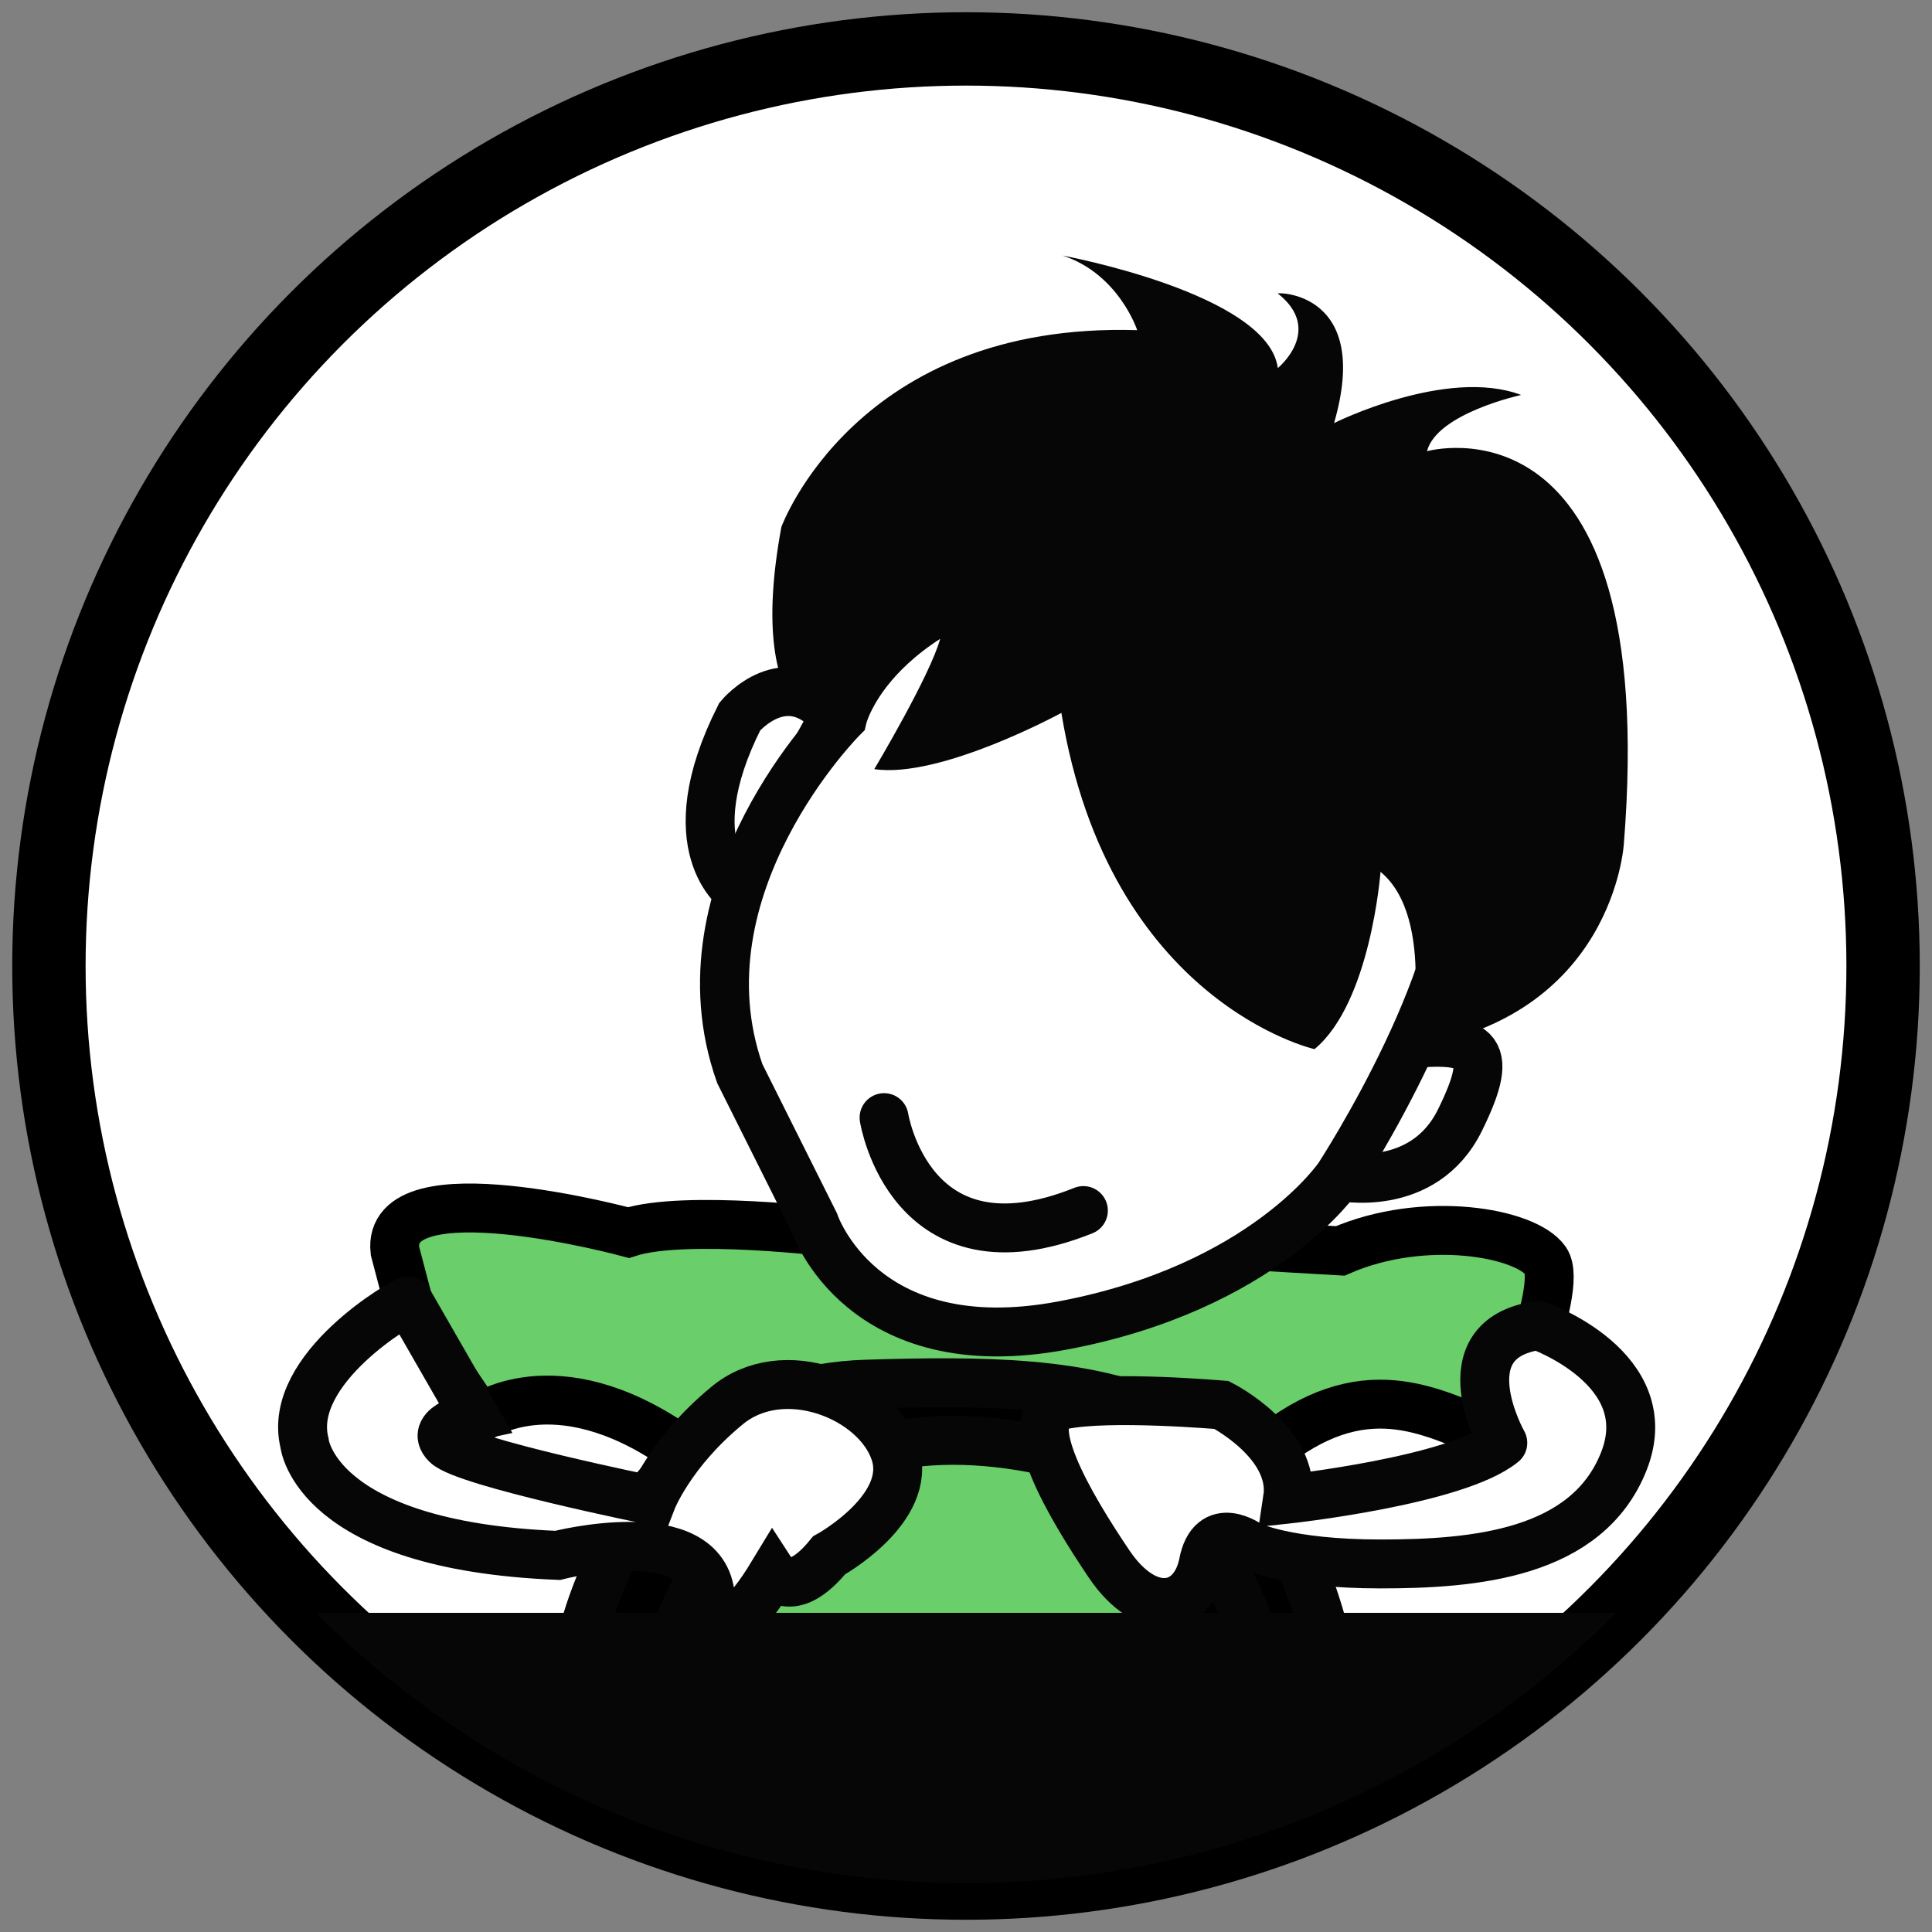 <?xml version="1.0" encoding="utf-8"?>
<!-- Generator: Adobe Illustrator 22.0.1, SVG Export Plug-In . SVG Version: 6.00 Build 0)  -->
<svg version="1.1" xmlns="http://www.w3.org/2000/svg" xmlns:xlink="http://www.w3.org/1999/xlink" x="0px" y="0px"
	 viewBox="0 0 158 158" style="enable-background:new 0 0 158 158;" xml:space="preserve">
<rect x="0" y="0" width="158" height="158" fill="#808080" stroke="none"/>
<style type="text/css">
	.st0{display:none;}
	.st1{clip-path:url(#XMLID_22_);fill:#010101;}
	.st2{clip-path:url(#XMLID_23_);}
	.st3{clip-path:url(#XMLID_24_);}
	.st4{clip-path:url(#XMLID_33_);}
	.st5{fill:#010101;}
	.st6{clip-path:url(#XMLID_34_);}
	.st7{fill:#FFFFFF;}
	.st8{fill:#6ACE6A;}
	.st9{fill:none;stroke:#000000;stroke-width:17;stroke-miterlimit:10;}
	.st10{fill:none;stroke:#000000;stroke-width:17;stroke-miterlimit:10;stroke-dasharray:34.074,15.488;}
	.st11{clip-path:url(#SVGID_4_);}
	.st12{fill:#FFFFFF;stroke:#000000;stroke-width:7;stroke-miterlimit:10;}
	.st13{fill:#FCFCFC;}
	.st14{clip-path:url(#XMLID_64_);fill:#010101;}
	.st15{fill:none;stroke:#FFFFFF;stroke-width:17;stroke-miterlimit:10;stroke-dasharray:33,15;}
	.st16{fill:#FFFFFF;stroke:#000000;stroke-width:6;stroke-miterlimit:10;}
	.st17{clip-path:url(#XMLID_65_);}
	.st18{fill:none;stroke:#000000;stroke-width:6;stroke-miterlimit:10;}
	.st19{clip-path:url(#XMLID_66_);}
	.st20{fill:#060606;}
	.st21{fill:#CD7779;}
	.st22{fill:#F4F2F9;}
	.st23{fill:#774F66;}
	.st24{clip-path:url(#XMLID_67_);}
	.st25{clip-path:url(#XMLID_67_);fill:#F4F2F9;}
	.st26{clip-path:url(#XMLID_67_);fill:none;stroke:#6ACE6A;stroke-width:2;stroke-miterlimit:10;}
	.st27{clip-path:url(#XMLID_67_);fill:#6ACE6A;}
	.st28{clip-path:url(#XMLID_68_);}
	.st29{fill:none;stroke:#C0BFC6;stroke-miterlimit:10;}
	.st30{clip-path:url(#SVGID_5_);}
	.st31{clip-path:url(#XMLID_70_);}
	.st32{clip-path:url(#XMLID_71_);fill:#FFFFFF;}
	.st33{clip-path:url(#XMLID_71_);fill:#131011;}
	.st34{clip-path:url(#XMLID_72_);}
	.st35{clip-path:url(#XMLID_73_);}
	.st36{clip-path:url(#XMLID_73_);fill:#6ACE6A;}
	.st37{clip-path:url(#XMLID_73_);fill:none;stroke:#FFFFFF;stroke-width:2;stroke-linejoin:round;stroke-miterlimit:10;}
	.st38{fill:#27262C;}
	.st39{fill:none;stroke:#565656;stroke-miterlimit:10;}
	.st40{fill:#2C2828;}
	.st41{clip-path:url(#XMLID_72_);fill:none;stroke:#000000;stroke-width:6;stroke-miterlimit:10;}
	.st42{clip-path:url(#XMLID_72_);fill:#131011;}
	.st43{clip-path:url(#XMLID_74_);}
	.st44{fill:#FFFFFF;stroke:#060606;stroke-width:4;stroke-miterlimit:10;}
	.st45{fill:#6ACE6A;stroke:#000000;stroke-width:4;stroke-miterlimit:10;}
	.st46{stroke:#060606;stroke-width:4;stroke-miterlimit:10;}
	.st47{fill:#FFFFFF;stroke:#060606;stroke-width:4;stroke-linecap:round;stroke-miterlimit:10;}
	.st48{clip-path:url(#XMLID_75_);}
	.st49{clip-path:url(#XMLID_76_);}
	.st50{clip-path:url(#XMLID_77_);}
	.st51{clip-path:url(#XMLID_77_);fill:#F4F2F9;}
	.st52{clip-path:url(#XMLID_77_);fill:none;stroke:#6ACE6A;stroke-width:2;stroke-miterlimit:10;}
	.st53{clip-path:url(#XMLID_77_);fill:#6ACE6A;}
	.st54{clip-path:url(#XMLID_78_);}
	.st55{clip-path:url(#SVGID_6_);}
	.st56{clip-path:url(#XMLID_80_);}
	.st57{clip-path:url(#XMLID_81_);fill:#FFFFFF;}
	.st58{clip-path:url(#XMLID_81_);fill:#131011;}
	.st59{clip-path:url(#XMLID_82_);}
	.st60{clip-path:url(#XMLID_83_);}
	.st61{clip-path:url(#XMLID_83_);fill:#6ACE6A;}
	.st62{clip-path:url(#XMLID_83_);fill:none;stroke:#FFFFFF;stroke-width:2;stroke-linejoin:round;stroke-miterlimit:10;}
	.st63{clip-path:url(#XMLID_82_);fill:none;stroke:#000000;stroke-width:6;stroke-miterlimit:10;}
	.st64{clip-path:url(#XMLID_82_);fill:#131011;}
	.st65{clip-path:url(#XMLID_84_);}
	.st66{fill:none;stroke:#010101;stroke-linecap:round;stroke-linejoin:round;stroke-miterlimit:10;}
	.st67{clip-path:url(#XMLID_85_);}
	.st68{fill:none;stroke:#010101;stroke-width:3;stroke-linejoin:round;stroke-miterlimit:10;}
	.st69{fill:#FFFFFF;stroke:#010101;stroke-width:3;stroke-linejoin:round;stroke-miterlimit:10;}
	.st70{fill:none;stroke:#010101;stroke-width:3;stroke-linecap:round;stroke-linejoin:round;stroke-miterlimit:10;}
	.st71{fill:none;stroke:#010101;stroke-width:2;stroke-linecap:round;stroke-linejoin:round;stroke-miterlimit:10;}
	.st72{clip-path:url(#XMLID_87_);}
	.st73{clip-path:url(#XMLID_89_);fill:#010101;}
	.st74{fill:none;stroke:#000000;stroke-width:17;stroke-miterlimit:10;stroke-dasharray:33,15;}
	.st75{fill:none;stroke:#010101;stroke-width:3;stroke-miterlimit:10;}
	.st76{fill:none;stroke:#FFFFFF;stroke-width:17;stroke-miterlimit:10;}
	.st77{fill:#010101;stroke:#010101;stroke-width:3;stroke-miterlimit:10;}
	.st78{stroke:#FFFFFF;stroke-width:3;stroke-miterlimit:10;}
	.st79{fill:none;stroke:#FFFFFF;stroke-width:3;stroke-miterlimit:10;}
	.st80{stroke:#FFFFFF;stroke-width:6;stroke-miterlimit:10;}
	.st81{stroke:#FFFFFF;stroke-width:14;stroke-miterlimit:10;}
	.st82{fill:#FFFFFF;stroke:#000000;stroke-width:14;stroke-miterlimit:10;}
	.st83{display:inline;opacity:0.4;}
	.st84{fill:#FF2727;}
	.st85{display:inline;}
</style>
<g id="Слой_1" class="st0">
</g>
<g id="Слой_3">
	<g>
		<circle id="XMLID_6_" class="st16" cx="79" cy="79" r="75"/>
		<g>
			<defs>
				<circle id="XMLID_8_" cx="79" cy="79" r="75"/>
			</defs>
			<clipPath id="XMLID_22_">
				<use xlink:href="#XMLID_8_"  style="overflow:visible;"/>
			</clipPath>
			<g style="clip-path:url(#XMLID_22_);">
				<g>
					<path class="st44" d="M60.4,72.9c0,0-5.3-3.6,0.1-14.3c0,0,3.8-4.6,7.7,0C68.2,58.7,60.4,72.7,60.4,72.9z"/>
					<path class="st44" d="M109.5,96.2c0,0,6.9,1.5,9.9-4.6s1.5-6.9-5.4-6.1L109.5,96.2z"/>
					<path class="st45" d="M68.2,100.8c0,0-12.2-1.5-16.8,0c0,0-19.9-5.4-19.1,1.5l1.5,5.7l5.4,8c0,0,6.1-4.6,16.1,2.3
						c0,0,3.1,11.6,0,15.8l45.1,2.6c0,0-3.1-13.8,4.6-19.1c7.7-5.4,13-1.5,17.6,0c0,0,5.4-12.2,3.8-14.5s-9.9-3.8-16.8-0.8
						l-13.8-0.8L68.2,100.8z"/>
					<path class="st46" d="M54.8,135.6c0-2.3,6.1-19.9,26.8-17.6s21.4,19.1,21.4,19.1h6.1c-4.6-23.7-19.1-24.5-38.3-23.9
						s-23.3,21.2-23.3,21.2L54.8,135.6z"/>
					<path class="st44" d="M68.9,58.7c0,0-13.8,13.8-8.4,29.1l6.1,12.2c0,0,3.8,11.5,20.3,8.4s22.6-12.2,22.6-12.2
						s11.5-17.6,9.9-27.5s-11.5-26-29.8-23C71.2,48.7,68.9,58.7,68.9,58.7z"/>
					<path class="st47" d="M72.3,91.4c0,0,2.1,13.3,16.3,7.6"/>
					<path class="st44" d="M24.9,118c0,0,0.8,8.4,20.7,9.2c0,0,12-3.1,12.5,3.4c0,0,0.5,5.7,5.1-1.9c0,0,1.5,2.3,4.6-1.5
						c0,0,6.9-3.8,5.4-8.4c-1.5-4.6-9.2-7.7-13.8-3.8c-4.6,3.8-6.1,7.7-6.1,7.7s-15.3-3.1-16.8-4.6s2.3-2.3,2.3-2.3l-5.4-9.4
						C33.2,106.3,23.4,111.9,24.9,118z"/>
					<path class="st44" d="M125.8,108.4c0,0,10,3.5,7,11.1s-12.2,8.4-19.9,8.4s-10.7-1.5-10.7-1.5s-3.1-2.3-3.8,1.5
						c-0.8,3.8-4.6,4.6-7.7,0s-7.7-12.2-3.8-13c3.8-0.8,13,0,13,0s6.1,3.1,5.4,7.7c0,0,13.8-1.5,17.6-4.6
						C122.9,118,118.1,109.5,125.8,108.4z"/>
					<path class="st20" d="M109.1,34.6c0,0,9.2-4.6,15.3-2.3c0,0-6.9,1.5-7.7,4.6c0,0,19.1-5.4,16.1,32.1c0,0-0.8,14.3-17.6,16.7
						c0,0,2.3-10.6-2.3-14.4c0,0-0.8,10.7-5.4,14.5c0,0-16.8-3.8-20.7-27.5c0,0-9.9,5.4-15.3,4.6c0,0,4.6-7.7,5.4-10.7
						c0,0-5.4,2.3-8.4,7.7c0,0-7.7,0-4.6-16.8c0,0,6.1-16.8,29.1-16.1c0,0-1.5-4.6-6.1-6.1c0,0,16.8,3.1,17.6,9.2c0,0,3.8-3.1,0-6.1
						C104.5,23.9,112.2,23.9,109.1,34.6z"/>
				</g>
				<polygon class="st20" points="-27.5,131.9 190.8,131.9 190.8,151.4 95.7,166.1 -15,157.4 				"/>
			</g>
		</g>
	</g>
</g>
<g id="Слой_2" class="st0">
</g>
</svg>
